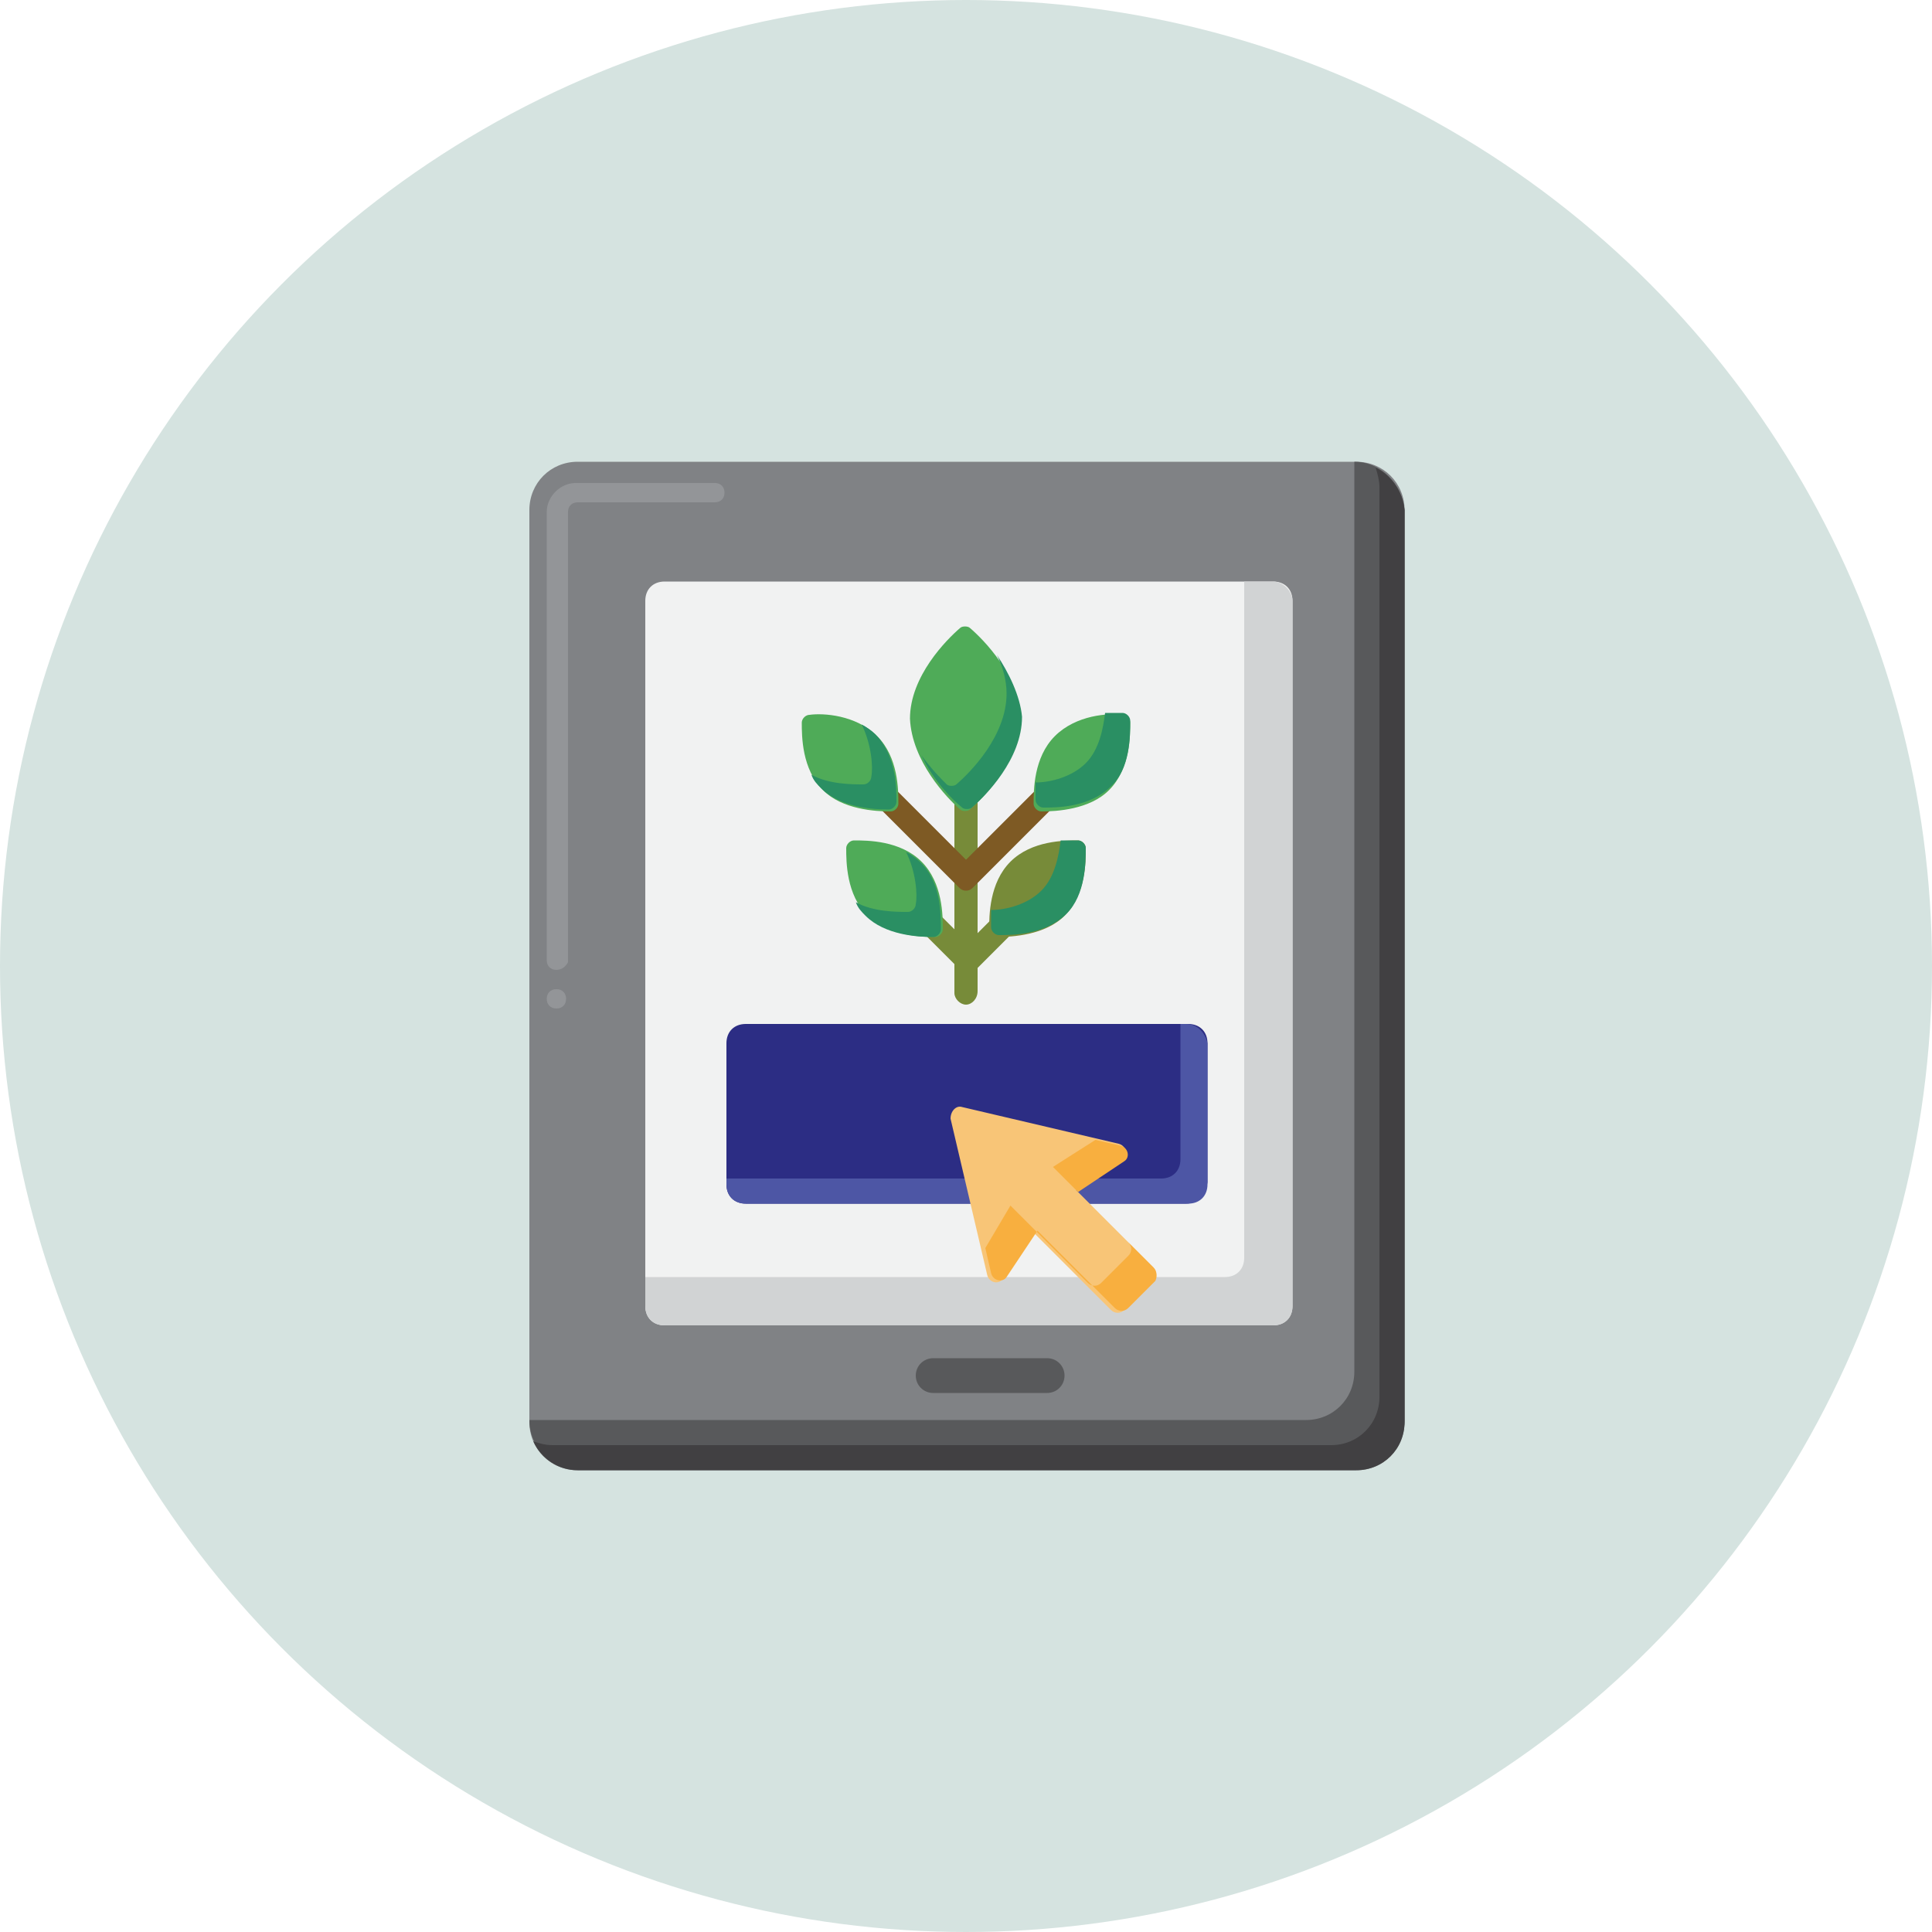 <?xml version="1.0" encoding="utf-8"?>
<!-- Generator: Adobe Illustrator 25.1.0, SVG Export Plug-In . SVG Version: 6.00 Build 0)  -->
<svg version="1.1" id="Layer_1" xmlns="http://www.w3.org/2000/svg" xmlns:xlink="http://www.w3.org/1999/xlink" x="0px" y="0px"
	 viewBox="0 0 100 100" style="enable-background:new 0 0 100 100;" xml:space="preserve">
<style type="text/css">
	.st0{fill:#D5E3E0;}
	.st1{fill:#808285;}
	.st2{fill:#939598;}
	.st3{fill:#58595B;}
	.st4{fill:#414042;}
	.st5{fill:#F1F2F2;}
	.st6{fill:#D1D3D4;}
	.st7{fill:#2C2D84;}
	.st8{fill:#4D56A5;}
	.st9{fill:#F8C577;}
	.st10{fill:#F8AF3F;}
	.st11{fill:#778B39;}
	.st12{fill:#7E5A24;}
	.st13{fill:#4FAB58;}
	.st14{fill:#2A8F63;}
</style>
<circle class="st0" cx="50" cy="50" r="50"/>
<path class="st1" d="M27.4,73.6c0,1.4,1.1,2.5,2.5,2.5h40.3c1.4,0,2.5-1.1,2.5-2.5V26.4c0-1.4-1.1-2.5-2.5-2.5H29.9
	c-1.4,0-2.5,1.1-2.5,2.5V73.6z"/>
<path class="st2" d="M28.8,52.2c-0.3,0-0.5-0.2-0.5-0.5c0-0.3,0.2-0.5,0.5-0.5c0.3,0,0.5,0.2,0.5,0.5C29.3,52,29.1,52.2,28.8,52.2z
	 M28.8,50.2c-0.3,0-0.5-0.2-0.5-0.5V26.5c0-0.8,0.7-1.5,1.5-1.5H37c0.3,0,0.5,0.2,0.5,0.5c0,0.3-0.2,0.5-0.5,0.5h-7.1
	c-0.3,0-0.5,0.2-0.5,0.5v23.3C29.3,50,29.1,50.2,28.8,50.2z"/>
<path class="st3" d="M70.1,23.9v47.1c0,1.4-1.1,2.5-2.5,2.5H27.4c0,1.4,1.1,2.5,2.5,2.5h40.3c1.4,0,2.5-1.1,2.5-2.5V26.4
	C72.6,25.1,71.5,23.9,70.1,23.9z"/>
<path class="st4" d="M71.2,24.2c0.1,0.3,0.2,0.7,0.2,1v47.1c0,1.4-1.1,2.5-2.5,2.5H28.6c-0.4,0-0.7-0.1-1-0.2
	c0.4,0.9,1.3,1.5,2.3,1.5h40.3c1.4,0,2.5-1.1,2.5-2.5V26.4C72.6,25.4,72,24.6,71.2,24.2z"/>
<path class="st5" d="M34.4,68.6c-0.6,0-1-0.4-1-1V31.1c0-0.6,0.4-1,1-1h31.5c0.6,0,1,0.4,1,1v36.5c0,0.6-0.4,1-1,1H34.4z"/>
<path class="st6" d="M65.9,30.1h-1.5v35c0,0.6-0.4,1-1,1h-30v1.5c0,0.6,0.4,1,1,1h31.5c0.6,0,1-0.4,1-1V31.1
	C66.9,30.6,66.4,30.1,65.9,30.1z"/>
<path class="st3" d="M54.2,72.1h-5.9c-0.5,0-0.9-0.4-0.9-0.9c0-0.5,0.4-0.9,0.9-0.9h5.9c0.5,0,0.9,0.4,0.9,0.9
	C55.1,71.7,54.7,72.1,54.2,72.1z"/>
<path class="st7" d="M61.4,62.3H38.6c-0.6,0-1-0.4-1-1V54c0-0.6,0.4-1,1-1h22.9c0.6,0,1,0.4,1,1v7.2C62.4,61.8,62,62.3,61.4,62.3z"
	/>
<path class="st8" d="M61.4,53h-0.3v7c0,0.6-0.4,1-1,1H37.6v0.3c0,0.6,0.4,1,1,1h22.9c0.6,0,1-0.4,1-1V54C62.4,53.5,62,53,61.4,53z"
	/>
<path class="st9" d="M59.7,65.6l-4-4l2.4-1.6c0.3-0.2,0.2-0.7-0.2-0.8l-8.1-1.9c-0.3-0.1-0.6,0.2-0.6,0.6l1.9,8.1
	c0.1,0.4,0.6,0.5,0.8,0.2l1.6-2.4l4,4c0.2,0.2,0.5,0.2,0.7,0l1.4-1.4C59.9,66.1,59.9,65.8,59.7,65.6z"/>
<path class="st10" d="M54.5,60.4l1.3,1.3l2.4-1.6c0.3-0.2,0.2-0.7-0.2-0.8l-1.3-0.3L54.5,60.4z"/>
<path class="st10" d="M59.7,65.6l-1.3-1.3c0.2,0.2,0.2,0.5,0,0.7l-1.4,1.4c-0.2,0.2-0.5,0.2-0.7,0l-4-4L51,64.6l0.3,1.3
	c0.1,0.4,0.6,0.5,0.8,0.2l1.6-2.4l4,4c0.2,0.2,0.5,0.2,0.7,0l1.4-1.4C59.9,66.1,59.9,65.8,59.7,65.6z"/>
<path class="st11" d="M50,52c-0.3,0-0.6-0.3-0.6-0.6V40.4c0-0.3,0.3-0.6,0.6-0.6c0.3,0,0.6,0.3,0.6,0.6v10.9
	C50.6,51.7,50.3,52,50,52z"/>
<path class="st11" d="M50,50.3c-0.2,0-0.3-0.1-0.4-0.2l-2.2-2.2c-0.2-0.2-0.2-0.6,0-0.9c0.2-0.2,0.6-0.2,0.9,0l1.8,1.8l1.8-1.8
	c0.2-0.2,0.6-0.2,0.9,0c0.2,0.2,0.2,0.6,0,0.9l-2.2,2.2C50.3,50.3,50.2,50.3,50,50.3z"/>
<path class="st12" d="M50,46.1c-0.2,0-0.3-0.1-0.4-0.2l-5.1-5.1c-0.2-0.2-0.2-0.6,0-0.9c0.2-0.2,0.6-0.2,0.9,0l4.6,4.6l4.6-4.6
	c0.2-0.2,0.6-0.2,0.9,0c0.2,0.2,0.2,0.6,0,0.9l-5.1,5.1C50.3,46,50.2,46.1,50,46.1z"/>
<path class="st13" d="M44.2,43.5c-0.2,0-0.4,0.2-0.4,0.4c0,0.7,0,2.4,1.1,3.5c1,1,2.7,1.1,3.5,1.1c0.2,0,0.4-0.2,0.4-0.4
	c0-0.7,0-2.4-1.1-3.5C46.6,43.5,44.9,43.5,44.2,43.5z"/>
<path class="st14" d="M47.6,44.6c-0.2-0.2-0.5-0.4-0.7-0.5c0.5,1,0.6,2.2,0.5,2.7c0,0.2-0.2,0.4-0.4,0.4c-0.6,0-1.8,0-2.7-0.5
	c0.1,0.3,0.3,0.5,0.5,0.7c1,1,2.7,1.1,3.5,1.1c0.2,0,0.4-0.2,0.4-0.4C48.7,47.3,48.7,45.6,47.6,44.6z"/>
<path class="st11" d="M55.8,43.5c0.2,0,0.4,0.2,0.4,0.4c0,0.7,0,2.4-1.1,3.5c-1,1-2.7,1.1-3.5,1.1c-0.2,0-0.4-0.2-0.4-0.4
	c0-0.7,0-2.4,1.1-3.5C53.4,43.5,55.1,43.5,55.8,43.5z"/>
<path class="st14" d="M56.2,43.9c0-0.2-0.2-0.4-0.4-0.4c-0.2,0-0.5,0-0.9,0c-0.1,0.8-0.3,1.9-1,2.6c-0.7,0.7-1.8,1-2.6,1
	c0,0.4,0,0.7,0,0.9c0,0.2,0.2,0.4,0.4,0.4c0.7,0,2.4,0,3.5-1.1C56.2,46.3,56.2,44.6,56.2,43.9z"/>
<path class="st13" d="M49.7,41.9c0.1,0.1,0.4,0.1,0.5,0c0.7-0.6,2.6-2.5,2.6-4.7c0-2.2-1.9-4.1-2.6-4.7c-0.1-0.1-0.4-0.1-0.5,0
	c-0.7,0.6-2.6,2.5-2.6,4.7C47.2,39.4,49,41.3,49.7,41.9z"/>
<path class="st14" d="M51.6,33.9c0.3,0.6,0.5,1.3,0.5,2c0,2.2-1.9,4.1-2.6,4.7c-0.1,0.1-0.4,0.1-0.5,0c-0.3-0.3-0.8-0.8-1.3-1.5
	c0.6,1.3,1.6,2.3,2.1,2.7c0.1,0.1,0.4,0.1,0.5,0c0.7-0.6,2.6-2.5,2.6-4.7C52.8,36,52.2,34.8,51.6,33.9z"/>
<path class="st13" d="M58.1,37c0.2,0,0.4,0.2,0.4,0.4c0,0.7,0,2.4-1.1,3.5c-1,1-2.7,1.1-3.5,1.1c-0.2,0-0.4-0.2-0.4-0.4
	c0-0.7,0-2.4,1.1-3.5C55.7,37,57.4,36.9,58.1,37z"/>
<path class="st14" d="M58.5,37.3c0-0.2-0.2-0.4-0.4-0.4c-0.2,0-0.5,0-0.9,0c-0.1,0.8-0.3,1.9-1,2.6c-0.7,0.7-1.8,1-2.6,1
	c0,0.4,0,0.7,0,0.9c0,0.2,0.2,0.4,0.4,0.4c0.7,0,2.4,0,3.5-1.1C58.5,39.8,58.5,38.1,58.5,37.3z"/>
<path class="st13" d="M41.9,37c-0.2,0-0.4,0.2-0.4,0.4c0,0.7,0,2.4,1.1,3.5c1,1,2.7,1.1,3.5,1.1c0.2,0,0.4-0.2,0.4-0.4
	c0-0.7,0-2.4-1.1-3.5C44.3,37,42.6,36.9,41.9,37z"/>
<path class="st14" d="M45.3,38c-0.2-0.2-0.5-0.4-0.7-0.5c0.5,1,0.6,2.2,0.5,2.7c0,0.2-0.2,0.4-0.4,0.4c-0.6,0-1.8,0-2.7-0.5
	c0.1,0.3,0.3,0.5,0.5,0.7c1,1,2.7,1.1,3.5,1.1c0.2,0,0.4-0.2,0.4-0.4C46.4,40.8,46.4,39.1,45.3,38z"/>
</svg>

